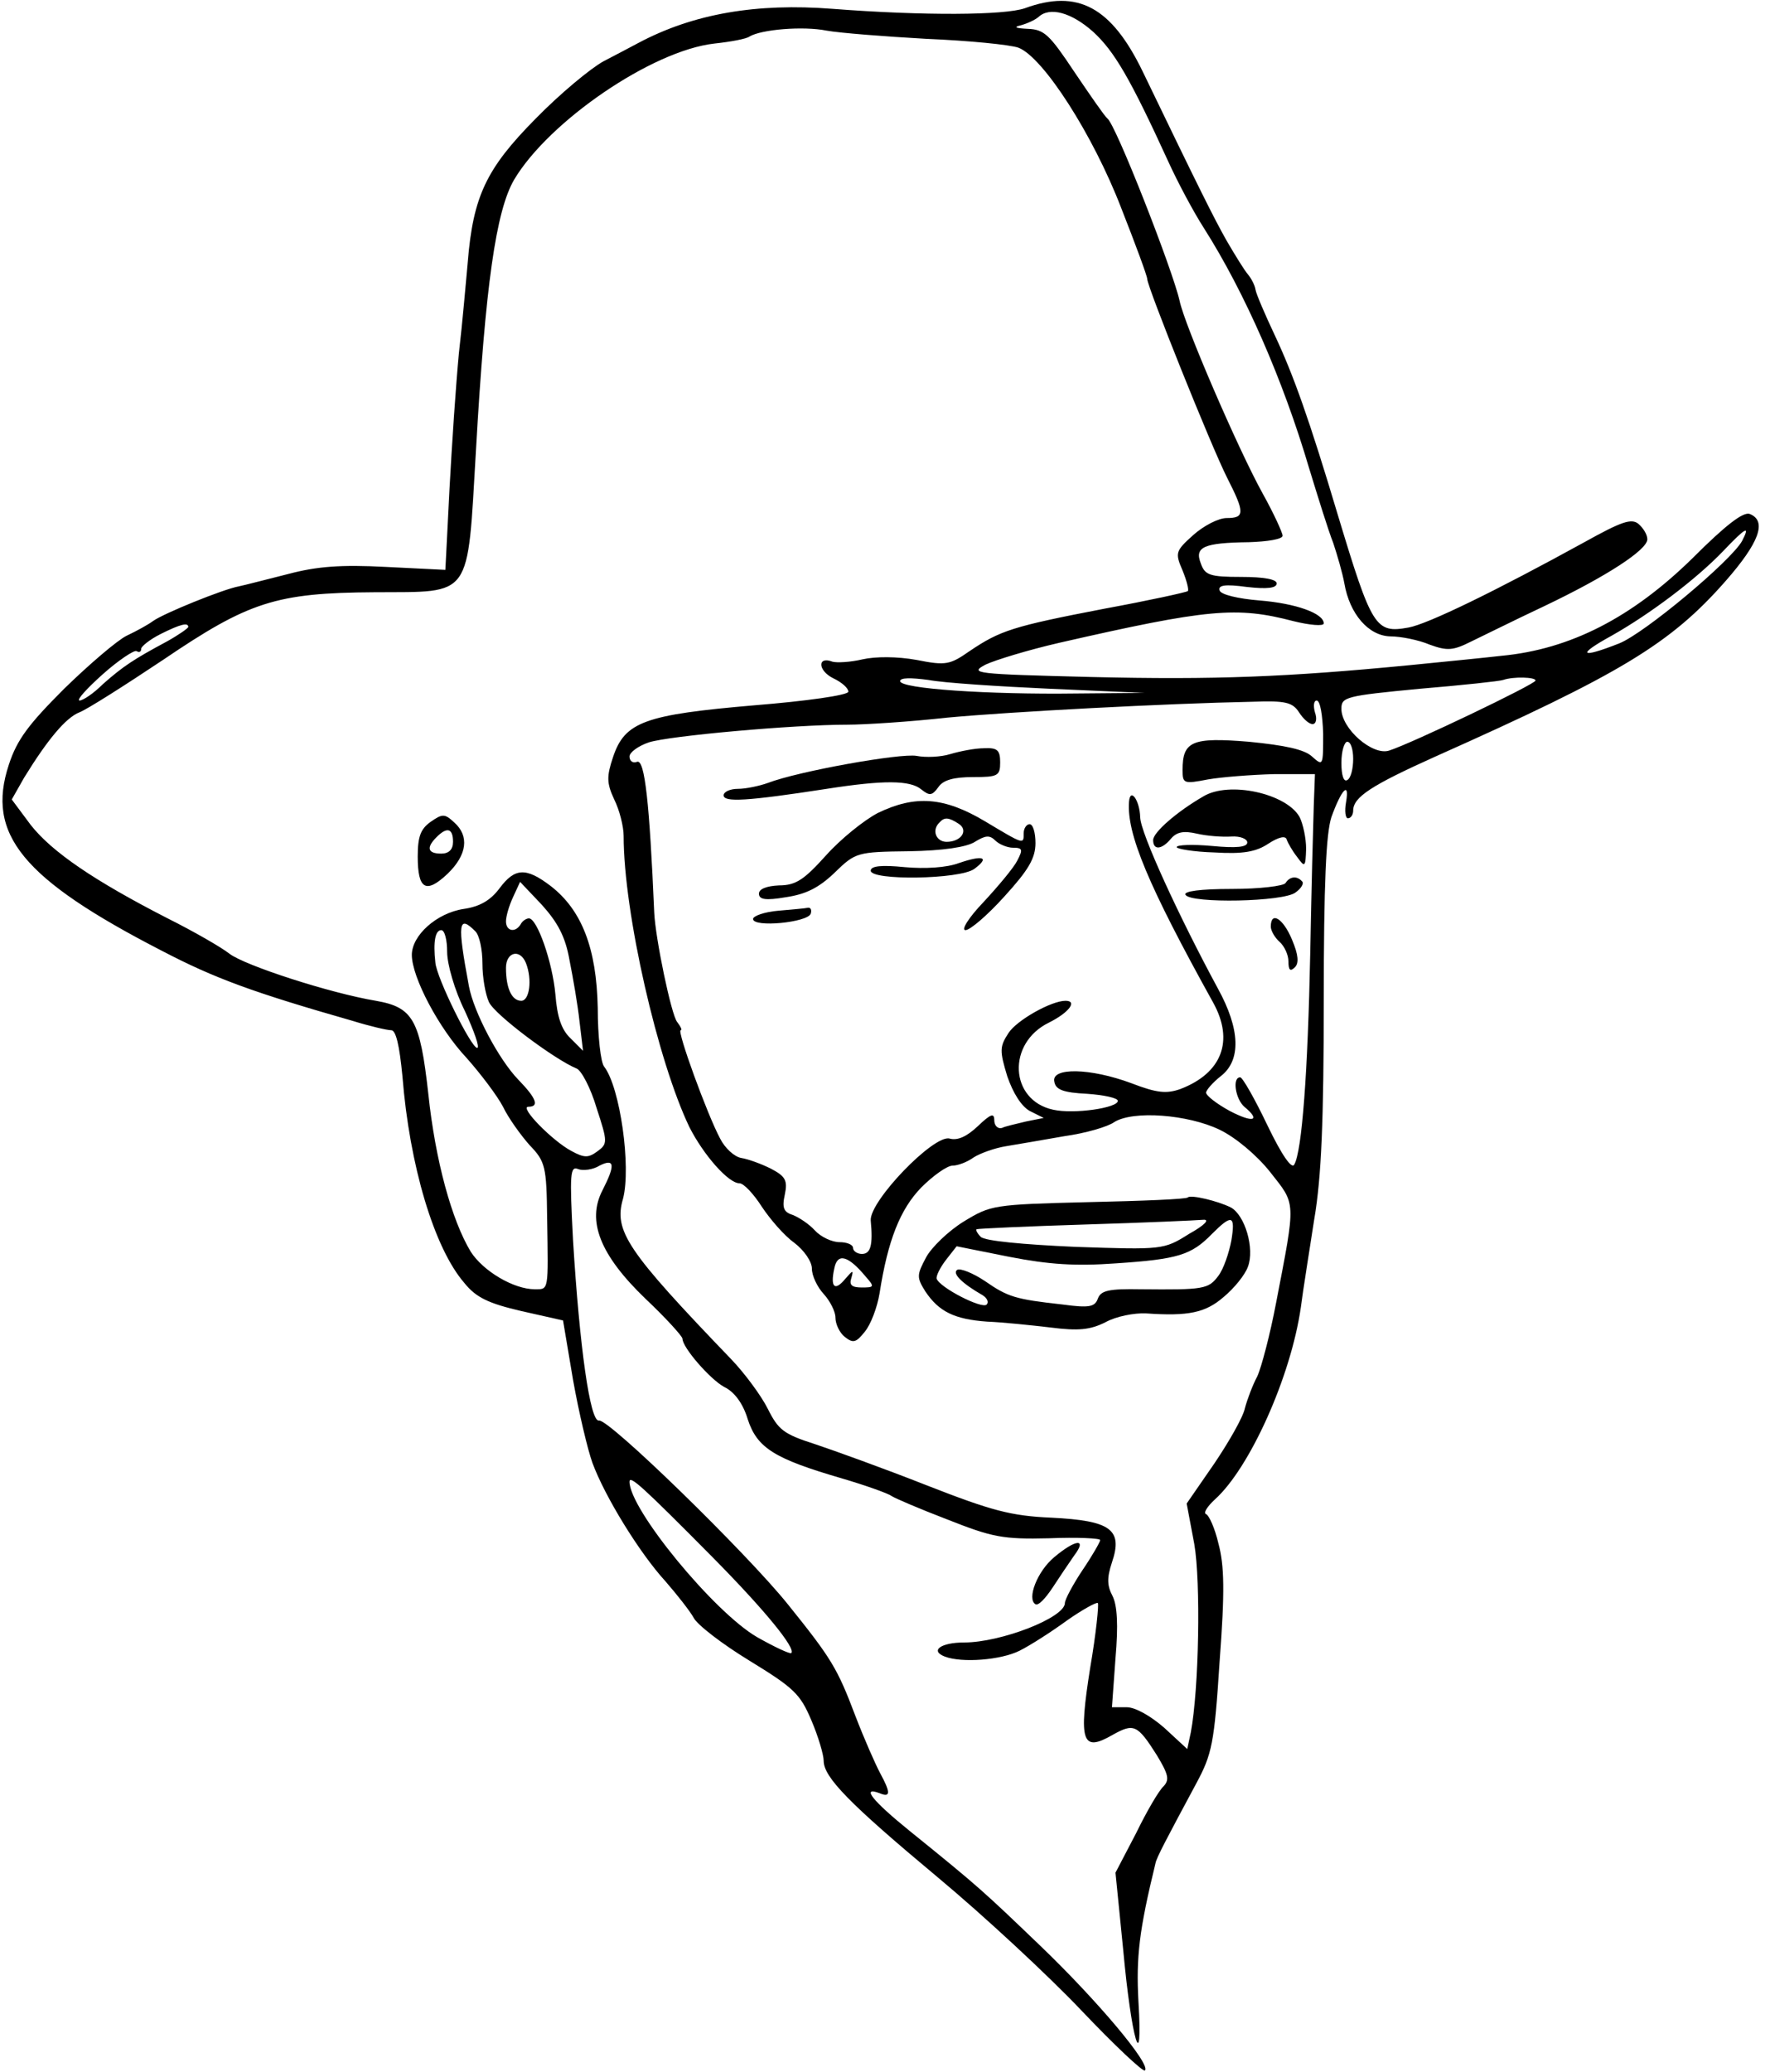 <?xml version="1.0" standalone="no"?>
<!DOCTYPE svg PUBLIC "-//W3C//DTD SVG 20010904//EN"
 "http://www.w3.org/TR/2001/REC-SVG-20010904/DTD/svg10.dtd">
<svg version="1.0" xmlns="http://www.w3.org/2000/svg"
 width="300pt" height="352pt" viewBox="0 0 300 352"
 preserveAspectRatio="xMidYMid meet">
<g transform="translate(0,352) scale(0.1,-0.1)"
fill="#000000" stroke="none">
<path d="M1742 3506 c-35 -12 -171 -13 -327 -1 -129 10 -236 -8 -330 -58 -11
-6 -38 -20 -59 -31 -22 -12 -74 -55 -116 -98 -83 -84 -106 -131 -115 -244 -3
-33 -9 -102 -15 -154 -5 -52 -12 -156 -16 -231 l-7 -137 -101 5 c-76 4 -117 1
-166 -12 -36 -9 -74 -19 -84 -21 -27 -5 -128 -46 -146 -59 -8 -6 -28 -17 -45
-25 -16 -8 -64 -49 -106 -90 -60 -60 -80 -86 -94 -129 -39 -118 23 -194 260
-316 90 -47 156 -71 324 -119 29 -9 59 -16 66 -16 8 0 14 -26 19 -78 12 -152
54 -292 105 -351 20 -25 41 -35 97 -48 l71 -16 17 -101 c10 -56 25 -119 33
-141 21 -57 80 -153 124 -201 20 -23 42 -51 48 -62 6 -12 49 -45 95 -73 75
-46 86 -56 105 -101 12 -28 21 -59 21 -69 0 -28 44 -73 194 -198 78 -65 187
-166 244 -226 56 -59 105 -105 108 -102 11 10 -82 120 -178 212 -95 91 -103
99 -222 195 -63 51 -83 76 -51 64 19 -8 19 1 1 34 -8 15 -27 58 -42 97 -31 82
-41 98 -115 190 -70 87 -305 316 -321 312 -15 -3 -33 126 -44 306 -6 114 -5
127 9 121 8 -3 25 -1 36 6 26 13 27 1 5 -42 -27 -52 -4 -110 73 -184 35 -33
63 -64 63 -68 0 -15 47 -69 71 -82 17 -8 32 -28 40 -55 16 -49 46 -67 159
-100 41 -12 80 -26 85 -30 6 -4 48 -22 95 -40 76 -30 94 -34 173 -32 48 2 87
0 87 -3 0 -3 -13 -26 -30 -51 -16 -24 -30 -50 -30 -56 0 -25 -109 -67 -171
-67 -40 0 -59 -14 -33 -24 29 -11 95 -6 127 10 18 9 54 32 80 51 27 19 51 32
53 30 2 -2 -3 -52 -13 -110 -20 -126 -14 -144 38 -114 36 20 42 18 75 -34 20
-33 22 -42 12 -53 -8 -7 -29 -43 -47 -80 l-35 -67 13 -130 c14 -153 34 -221
26 -89 -4 76 1 120 29 235 2 10 18 40 69 135 27 50 31 68 40 208 9 119 8 163
-2 200 -6 26 -16 48 -21 50 -5 2 2 13 15 25 59 53 129 208 146 326 4 31 15 99
23 151 12 70 16 168 16 370 0 199 4 285 13 312 17 47 31 62 25 26 -3 -16 -1
-28 3 -28 5 0 9 6 9 13 0 23 31 43 140 92 314 140 399 191 493 298 57 65 71
102 41 114 -11 4 -41 -19 -97 -75 -103 -101 -208 -155 -325 -166 -26 -3 -96
-10 -157 -16 -207 -20 -330 -25 -540 -20 -199 5 -208 6 -180 21 17 8 73 25
125 37 254 58 302 62 398 37 28 -7 52 -9 52 -4 0 17 -47 34 -109 39 -37 3 -66
10 -68 17 -3 9 9 11 46 6 35 -4 51 -2 51 6 0 7 -22 11 -60 11 -54 0 -62 3 -69
23 -11 28 5 35 82 36 31 1 57 5 57 11 0 5 -15 38 -34 72 -42 76 -133 287 -141
327 -12 53 -109 301 -123 310 -4 3 -29 39 -56 79 -42 63 -51 72 -79 73 -21 1
-25 3 -12 6 11 3 24 9 30 14 19 18 56 8 93 -25 36 -33 63 -79 128 -221 15 -33
42 -84 60 -112 70 -110 135 -259 179 -408 15 -49 33 -107 41 -127 7 -21 16
-52 19 -69 9 -52 41 -89 78 -90 18 0 48 -6 67 -14 30 -11 40 -10 70 5 19 9 75
37 124 60 107 51 176 96 176 114 0 8 -7 19 -15 26 -12 10 -29 4 -92 -31 -151
-83 -266 -139 -299 -145 -56 -10 -62 -1 -120 191 -49 164 -76 239 -107 305
-17 36 -32 71 -33 78 -1 7 -7 19 -13 26 -6 7 -22 33 -36 57 -22 39 -45 85
-143 288 -53 109 -110 140 -200 107z m-167 -52 c72 -3 142 -10 156 -15 42 -16
127 -148 175 -273 24 -61 44 -115 44 -120 0 -13 109 -285 136 -338 30 -59 30
-68 -1 -68 -14 0 -39 -13 -57 -29 -30 -27 -31 -30 -18 -60 7 -17 11 -33 9 -35
-2 -2 -66 -16 -142 -30 -156 -30 -177 -37 -229 -72 -33 -23 -40 -25 -90 -15
-33 6 -70 6 -92 1 -21 -5 -44 -6 -51 -4 -26 10 -25 -15 1 -28 15 -7 26 -17 26
-23 -1 -6 -72 -16 -159 -23 -187 -16 -221 -28 -241 -88 -11 -33 -11 -44 2 -72
9 -18 16 -46 16 -62 0 -130 58 -383 112 -495 24 -47 66 -95 85 -95 7 0 24 -18
38 -40 14 -21 38 -49 55 -61 17 -13 30 -32 30 -44 0 -12 9 -31 20 -43 11 -12
20 -30 20 -40 0 -11 7 -26 16 -33 14 -11 19 -10 34 9 10 12 21 41 25 65 14 90
35 143 71 180 20 20 44 37 53 37 9 0 25 6 36 14 11 7 36 16 55 19 19 3 64 11
99 17 36 5 74 16 85 24 32 20 125 13 179 -13 27 -13 63 -43 86 -72 44 -56 44
-46 10 -222 -10 -53 -25 -110 -32 -125 -8 -15 -17 -39 -21 -54 -3 -15 -27 -57
-52 -94 l-47 -68 13 -69 c11 -64 8 -246 -6 -320 l-6 -28 -39 36 c-23 20 -49
35 -64 35 l-25 0 6 83 c5 57 3 90 -5 106 -9 17 -10 30 -1 57 19 56 -2 71 -103
76 -69 3 -102 12 -212 55 -71 28 -157 59 -190 70 -53 17 -62 24 -80 60 -11 22
-39 60 -62 84 -178 185 -200 218 -184 273 14 54 -5 189 -32 224 -6 7 -11 52
-11 100 -2 101 -27 166 -80 207 -42 32 -61 31 -87 -4 -15 -20 -33 -31 -61 -35
-46 -7 -88 -45 -88 -78 0 -38 46 -125 93 -175 24 -27 52 -64 62 -83 9 -19 30
-48 45 -65 27 -28 29 -36 30 -125 2 -124 3 -120 -21 -120 -36 0 -88 31 -109
64 -32 53 -60 154 -72 268 -14 126 -26 147 -89 158 -78 13 -223 60 -249 80
-14 11 -61 38 -105 60 -125 64 -197 113 -233 159 l-32 43 21 37 c40 65 71 102
94 111 13 5 76 45 142 89 146 99 192 114 360 115 167 1 157 -13 172 241 16
281 34 407 65 460 59 99 234 219 340 231 28 3 55 8 60 12 20 12 91 18 131 10
22 -4 99 -10 170 -14z m1386 -853 c-19 -34 -166 -157 -209 -174 -66 -26 -73
-20 -13 13 64 36 143 95 190 144 39 41 46 44 32 17z m-2641 -146 c0 -2 -17
-14 -37 -25 -56 -30 -74 -42 -108 -72 -16 -16 -34 -28 -40 -28 -5 1 12 20 40
45 27 24 53 41 57 39 5 -3 8 -1 8 4 0 4 15 16 33 25 34 17 47 20 47 12z m1465
-105 l160 -7 -116 -1 c-148 -2 -299 8 -299 21 0 6 18 6 48 2 26 -5 119 -11
207 -15z m825 14 c0 -6 -211 -107 -249 -119 -28 -9 -81 37 -81 71 0 20 7 22
133 34 72 6 137 13 142 15 17 6 55 5 55 -1z m-402 -54 c7 -11 17 -20 23 -20 6
0 8 9 4 20 -3 11 -2 20 3 20 6 0 10 -25 11 -56 0 -55 0 -56 -19 -39 -13 12
-46 19 -107 25 -97 8 -113 1 -113 -48 0 -23 2 -24 43 -16 23 4 74 8 112 9 l70
0 -2 -55 c-1 -30 -4 -143 -6 -250 -4 -201 -14 -335 -27 -358 -4 -9 -21 15 -46
67 -21 44 -42 81 -46 81 -14 0 -8 -37 7 -50 29 -24 15 -28 -25 -7 -22 12 -40
26 -40 31 0 4 11 17 25 28 35 27 33 80 -5 149 -65 120 -132 265 -132 291 -1
29 -17 51 -19 26 -4 -54 32 -141 143 -341 36 -65 15 -120 -56 -147 -23 -8 -39
-7 -83 10 -70 26 -136 27 -131 3 2 -14 15 -19 56 -21 28 -2 52 -7 52 -12 0
-12 -75 -23 -110 -15 -74 16 -79 113 -7 148 34 17 49 37 28 37 -24 0 -83 -33
-97 -55 -15 -23 -15 -30 -2 -73 10 -29 24 -51 38 -59 l24 -12 -30 -6 c-16 -4
-35 -8 -41 -11 -7 -2 -13 4 -13 13 0 13 -6 11 -28 -10 -18 -17 -34 -25 -48
-21 -27 7 -136 -106 -134 -139 4 -42 0 -57 -15 -57 -8 0 -15 5 -15 10 0 6 -11
10 -23 10 -13 0 -32 9 -42 20 -10 11 -27 22 -37 26 -16 5 -19 12 -14 35 5 24
1 31 -24 44 -16 8 -38 16 -50 18 -12 2 -28 17 -36 33 -22 41 -74 184 -67 184
3 0 0 6 -6 14 -10 12 -37 142 -39 186 -8 186 -16 260 -29 256 -7 -3 -13 1 -13
9 0 7 15 18 33 24 34 11 245 30 337 30 30 0 107 5 170 12 108 10 371 24 520
27 55 2 67 -1 78 -18z m92 -79 c0 -17 -4 -33 -10 -36 -6 -4 -10 8 -10 29 0 20
5 36 10 36 6 0 10 -13 10 -29z m-1332 -342 c6 -30 14 -76 17 -104 l6 -50 -21
21 c-16 15 -23 37 -26 75 -5 55 -31 129 -45 129 -4 0 -11 -4 -14 -10 -9 -15
-25 -12 -25 5 0 8 5 26 12 41 l12 26 37 -39 c27 -30 40 -54 47 -94z m-160 49
c7 -7 12 -31 12 -55 0 -23 5 -52 11 -65 9 -21 112 -98 149 -113 8 -3 24 -33
34 -67 19 -58 19 -61 1 -74 -15 -11 -22 -11 -44 1 -32 17 -89 75 -73 75 19 0
14 14 -17 46 -33 34 -76 115 -84 159 -20 107 -18 122 11 93z m-48 -35 c0 -21
13 -66 30 -100 16 -35 26 -63 21 -63 -10 0 -69 119 -71 145 -4 36 0 55 10 55
6 0 10 -17 10 -37z m134 -19 c11 -28 6 -64 -8 -64 -16 0 -26 21 -26 56 0 27
24 33 34 8z m577 -532 c16 -18 15 -19 -6 -19 -17 0 -22 4 -18 16 4 14 3 14
-10 -1 -18 -22 -26 -15 -19 17 5 27 23 23 53 -13z m-260 -477 c89 -90 142
-155 134 -163 -2 -2 -28 10 -58 27 -73 42 -217 217 -217 264 0 12 22 -8 141
-128z"/>
<path d="M732 2124 c-17 -12 -22 -25 -22 -59 0 -56 14 -64 51 -29 33 32 37 64
11 87 -16 15 -20 15 -40 1z m38 -34 c0 -13 -7 -20 -20 -20 -23 0 -26 10 -8 28
18 18 28 15 28 -8z"/>
<path d="M2019 1486 c-2 -3 -78 -6 -169 -8 -162 -4 -166 -5 -212 -33 -26 -16
-55 -44 -64 -61 -16 -30 -16 -34 -1 -58 23 -34 49 -47 105 -51 26 -1 74 -6
108 -10 47 -6 67 -4 93 9 18 10 49 16 69 15 72 -5 101 1 132 28 17 14 36 37
41 51 12 31 -5 88 -29 101 -22 11 -68 22 -73 17z m2 -62 c-43 -27 -45 -27
-193 -22 -89 4 -154 10 -161 17 -6 6 -9 12 -7 13 3 1 86 5 185 8 99 3 189 7
200 8 12 1 3 -9 -24 -24z m72 -11 c-4 -21 -13 -48 -22 -60 -17 -23 -25 -24
-132 -23 -54 1 -68 -2 -73 -16 -5 -14 -15 -16 -59 -10 -82 9 -94 13 -133 40
-21 14 -42 22 -47 19 -9 -6 8 -23 43 -43 8 -5 11 -12 7 -16 -8 -8 -80 29 -85
44 -1 5 6 19 16 32 l18 23 90 -18 c67 -13 112 -16 181 -11 105 7 128 14 163
50 34 34 40 32 33 -11z"/>
<path d="M1615 2239 c-16 -5 -42 -6 -57 -3 -27 5 -201 -26 -253 -46 -14 -5
-37 -10 -51 -10 -13 0 -24 -5 -24 -11 0 -12 39 -10 175 11 96 15 142 15 161
-1 14 -11 18 -11 29 4 8 12 26 17 59 17 42 0 46 2 46 25 0 21 -5 25 -27 24
-16 0 -41 -5 -58 -10z"/>
<path d="M2045 2167 c-45 -26 -85 -61 -85 -74 0 -18 15 -16 30 2 10 12 22 14
44 9 17 -4 43 -6 59 -5 15 1 27 -4 27 -10 0 -8 -18 -10 -60 -6 -33 3 -60 2
-60 -2 0 -3 29 -8 64 -9 49 -3 71 1 92 15 17 11 29 14 31 7 2 -6 10 -20 18
-30 13 -18 14 -17 15 14 0 18 -5 42 -11 54 -22 40 -120 62 -164 35z"/>
<path d="M1492 2139 c-23 -12 -63 -44 -88 -72 -37 -41 -51 -51 -80 -51 -21 -1
-34 -6 -34 -14 0 -10 11 -12 46 -6 34 5 56 16 83 42 35 34 38 35 126 36 58 1
98 7 112 16 18 11 25 12 35 2 6 -6 20 -12 30 -12 16 0 17 -3 7 -22 -6 -12 -32
-43 -57 -70 -25 -26 -39 -48 -31 -48 8 0 38 26 66 57 41 45 53 65 53 91 0 17
-4 32 -10 32 -5 0 -10 -7 -10 -15 0 -20 1 -20 -66 20 -69 41 -118 45 -182 14z
m137 -18 c18 -11 5 -31 -20 -31 -18 0 -26 20 -12 33 8 9 15 9 32 -2z"/>
<path d="M1630 2054 c-21 -8 -58 -10 -92 -7 -40 4 -58 2 -58 -6 0 -17 151 -15
176 3 27 20 15 24 -26 10z"/>
<path d="M2185 2020 c-3 -5 -44 -10 -91 -10 -54 0 -83 -4 -79 -10 9 -15 167
-12 187 4 10 7 15 16 11 19 -9 10 -21 8 -28 -3z"/>
<path d="M1323 1973 c-24 -2 -43 -9 -43 -14 0 -15 93 -6 98 9 2 6 0 11 -5 10
-4 -1 -27 -3 -50 -5z"/>
<path d="M2160 1946 c0 -7 7 -19 15 -26 8 -7 15 -22 15 -33 0 -15 3 -18 11
-10 7 7 6 21 -5 47 -15 36 -36 49 -36 22z"/>
<path d="M1792 875 c-29 -24 -47 -71 -32 -80 5 -3 17 10 29 28 11 17 28 42 37
55 22 29 3 28 -34 -3z"/>
</g>
</svg>

